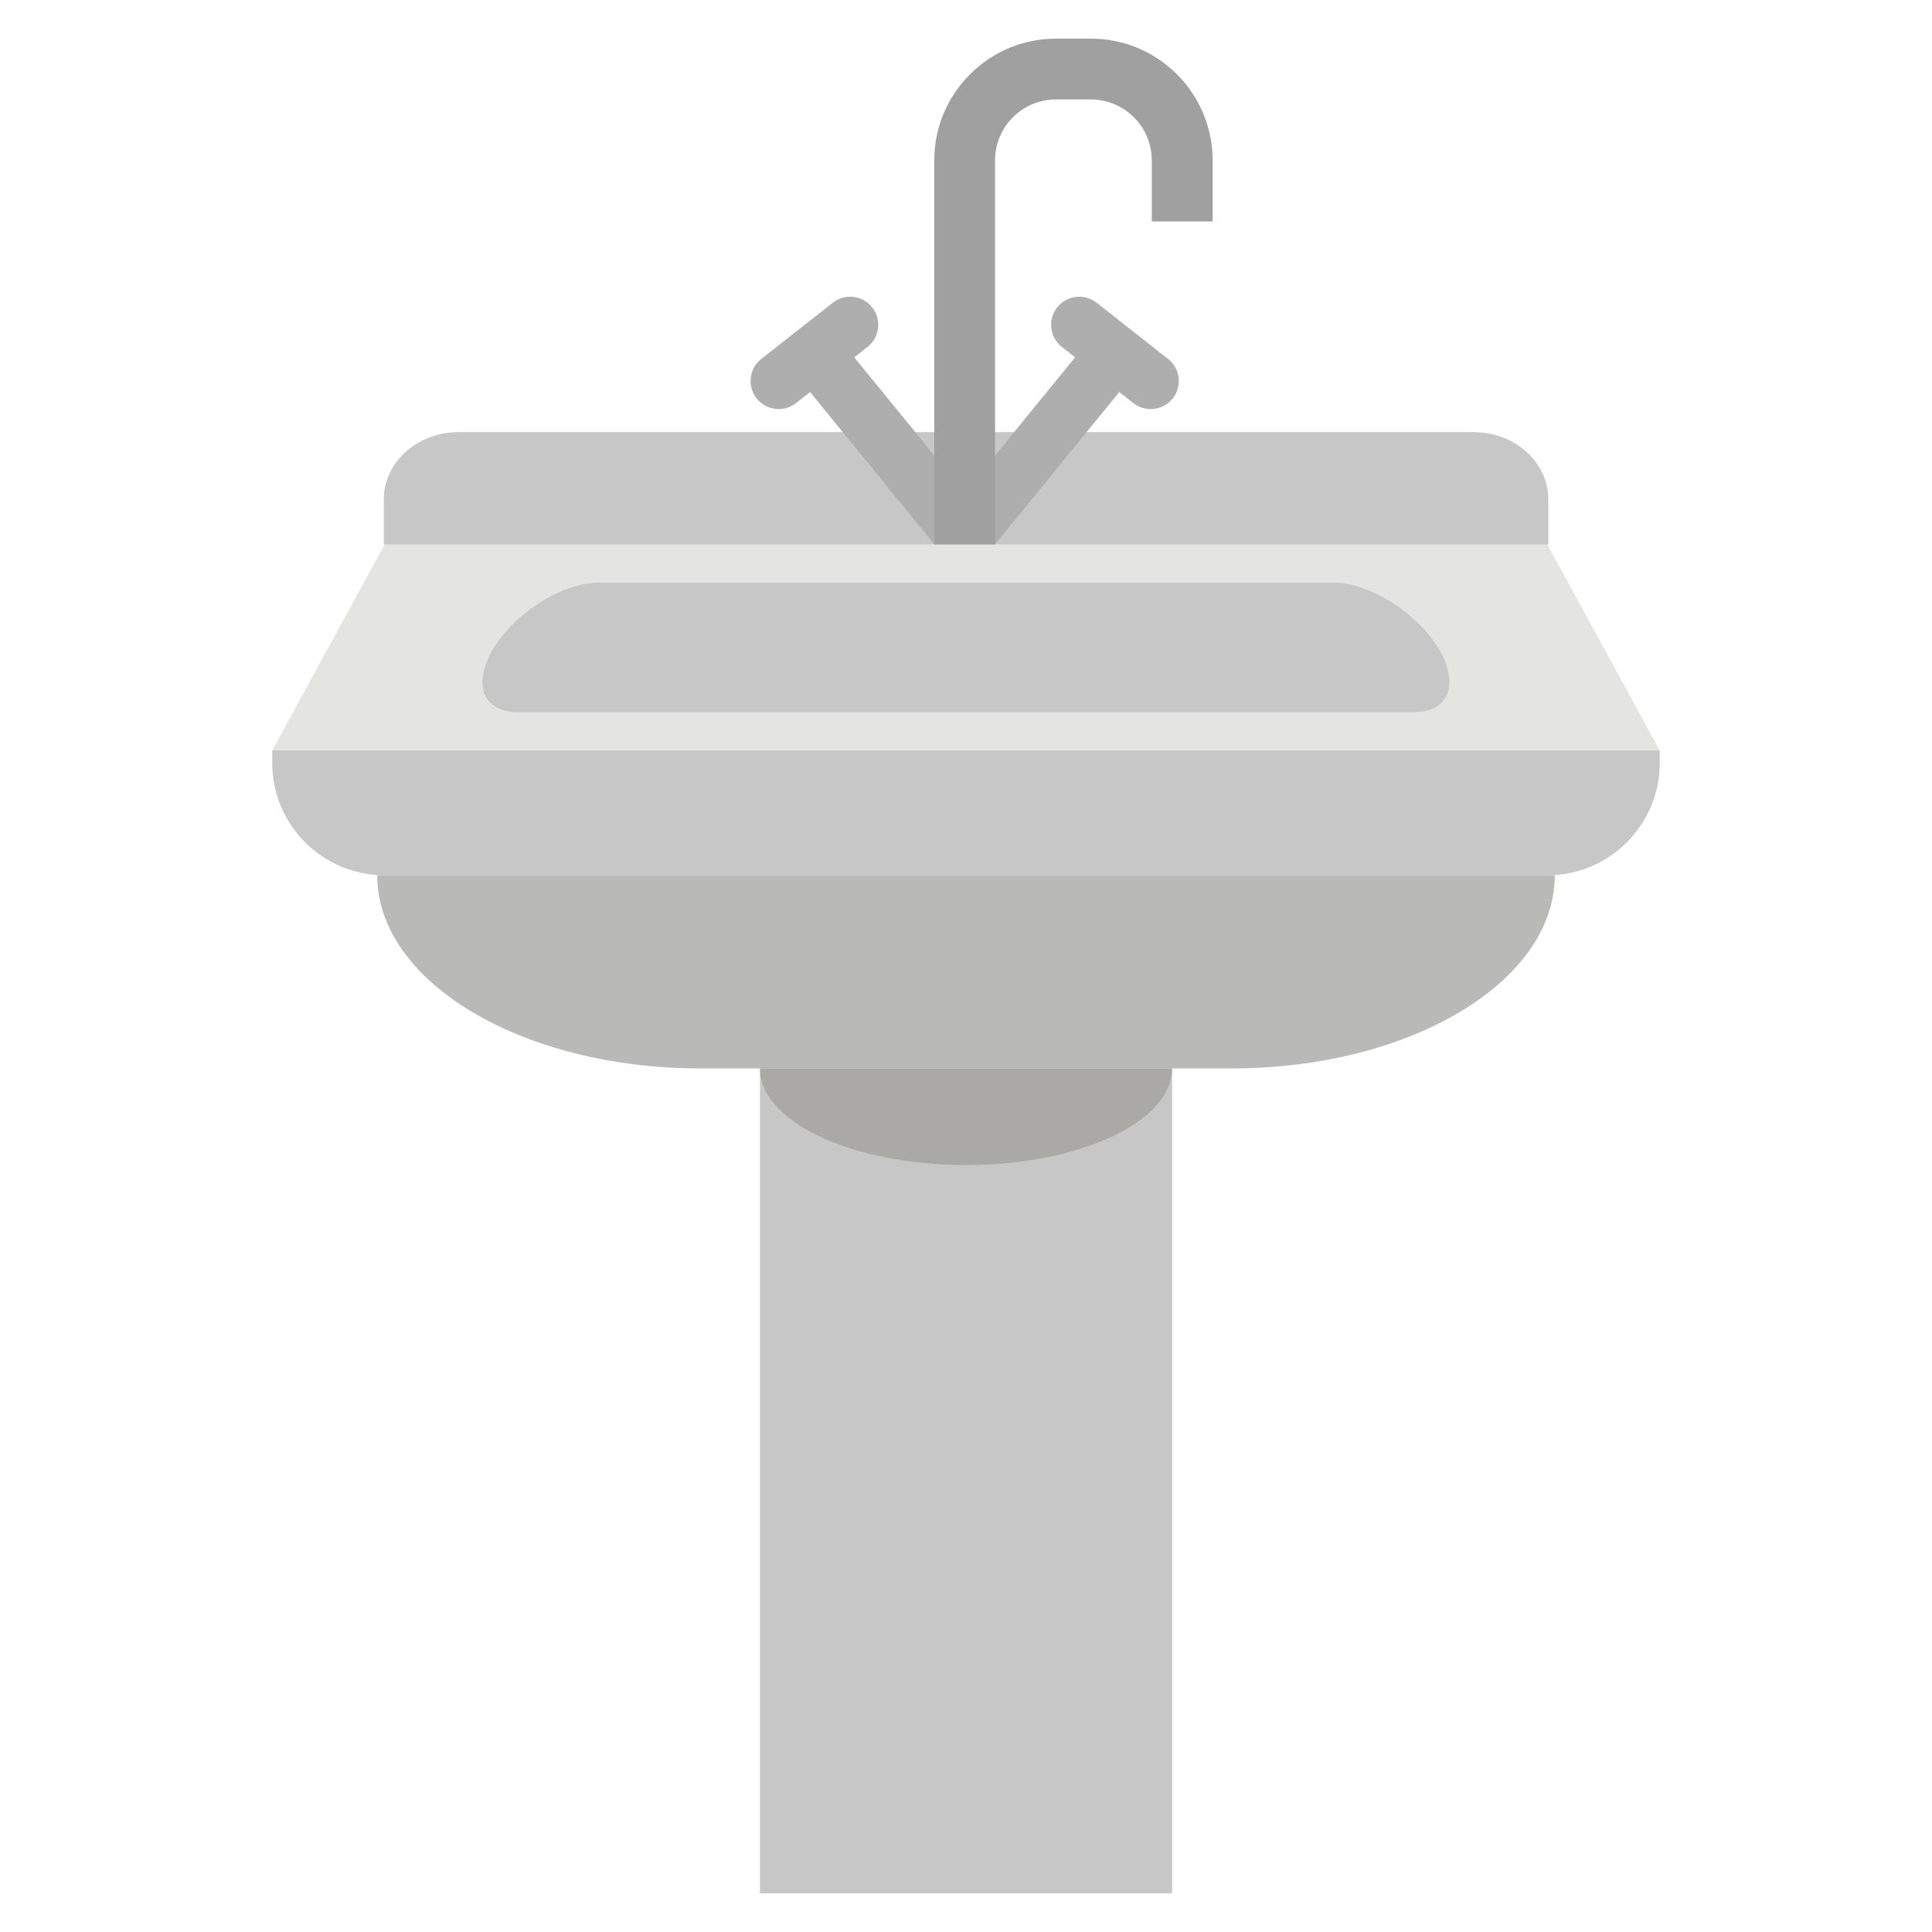 <svg id="Layer_1" height="512" viewBox="0 0 50 50" width="512" xmlns="http://www.w3.org/2000/svg"><g><g><path d="m7.045 19.419v.324c0 1.607 1.302 2.909 2.909 2.909h30.091c1.607 0 2.909-1.302 2.909-2.909v-.324z" fill="#c7c7c7"/><path d="m9.762 22.651c0 2.761 3.746 5 8.367 5h13.742c4.621 0 8.367-2.239 8.367-5z" fill="#b9b9b8"/><path d="m9.954 14.092-2.909 5.327h35.909l-2.909-5.327z" fill="#e4e4e3"/><g fill="#c7c7c7"><path d="m37.098 16.582c.656.912.557 1.85-.528 1.85h-23.135c-1.408 0-1.174-1.527.204-2.6.602-.473 1.303-.755 1.862-.755h19.002c.917 0 2.032.723 2.595 1.505z"/><path d="m40.071 12.928v1.164h-30.139v-1.164c0-.969.873-1.745 1.939-1.745h26.261c1.067 0 1.939.776 1.939 1.745z"/><path d="m19.667 27.651h10.667v21.349h-10.667z"/></g><g fill="#aeaeaf"><path d="m30.229 9.289-1.849-1.454c-.317-.249-.773-.194-1.022.122-.248.316-.193.773.122 1.021l.344.27-3.202 3.924 1.127.919 3.218-3.945.363.285c.134.105.292.156.449.156.216 0 .429-.095.573-.278.248-.316.193-.773-.122-1.021z"/><path d="m19.703 9.289 1.849-1.454c.317-.249.773-.194 1.022.122.248.316.193.773-.122 1.021l-.344.27 3.202 3.924-1.127.919-3.218-3.945-.363.285c-.134.105-.292.156-.449.156-.216 0-.429-.095-.573-.278-.248-.316-.193-.773.122-1.021z"/></g><g><path d="m25.754 14.091h-1.575v-9.942c0-1.736 1.412-3.149 3.149-3.149h.906c1.737 0 3.149 1.413 3.149 3.149v1.582h-1.575v-1.582c0-.868-.707-1.575-1.575-1.575h-.906c-.868 0-1.575.706-1.575 1.575v9.942z" fill="#a1a0a0"/></g><path d="m19.667 27.651c0 1.381 2.388 2.5 5.333 2.5s5.333-1.119 5.333-2.5z" fill="#aaa9a6"/></g></g></svg>